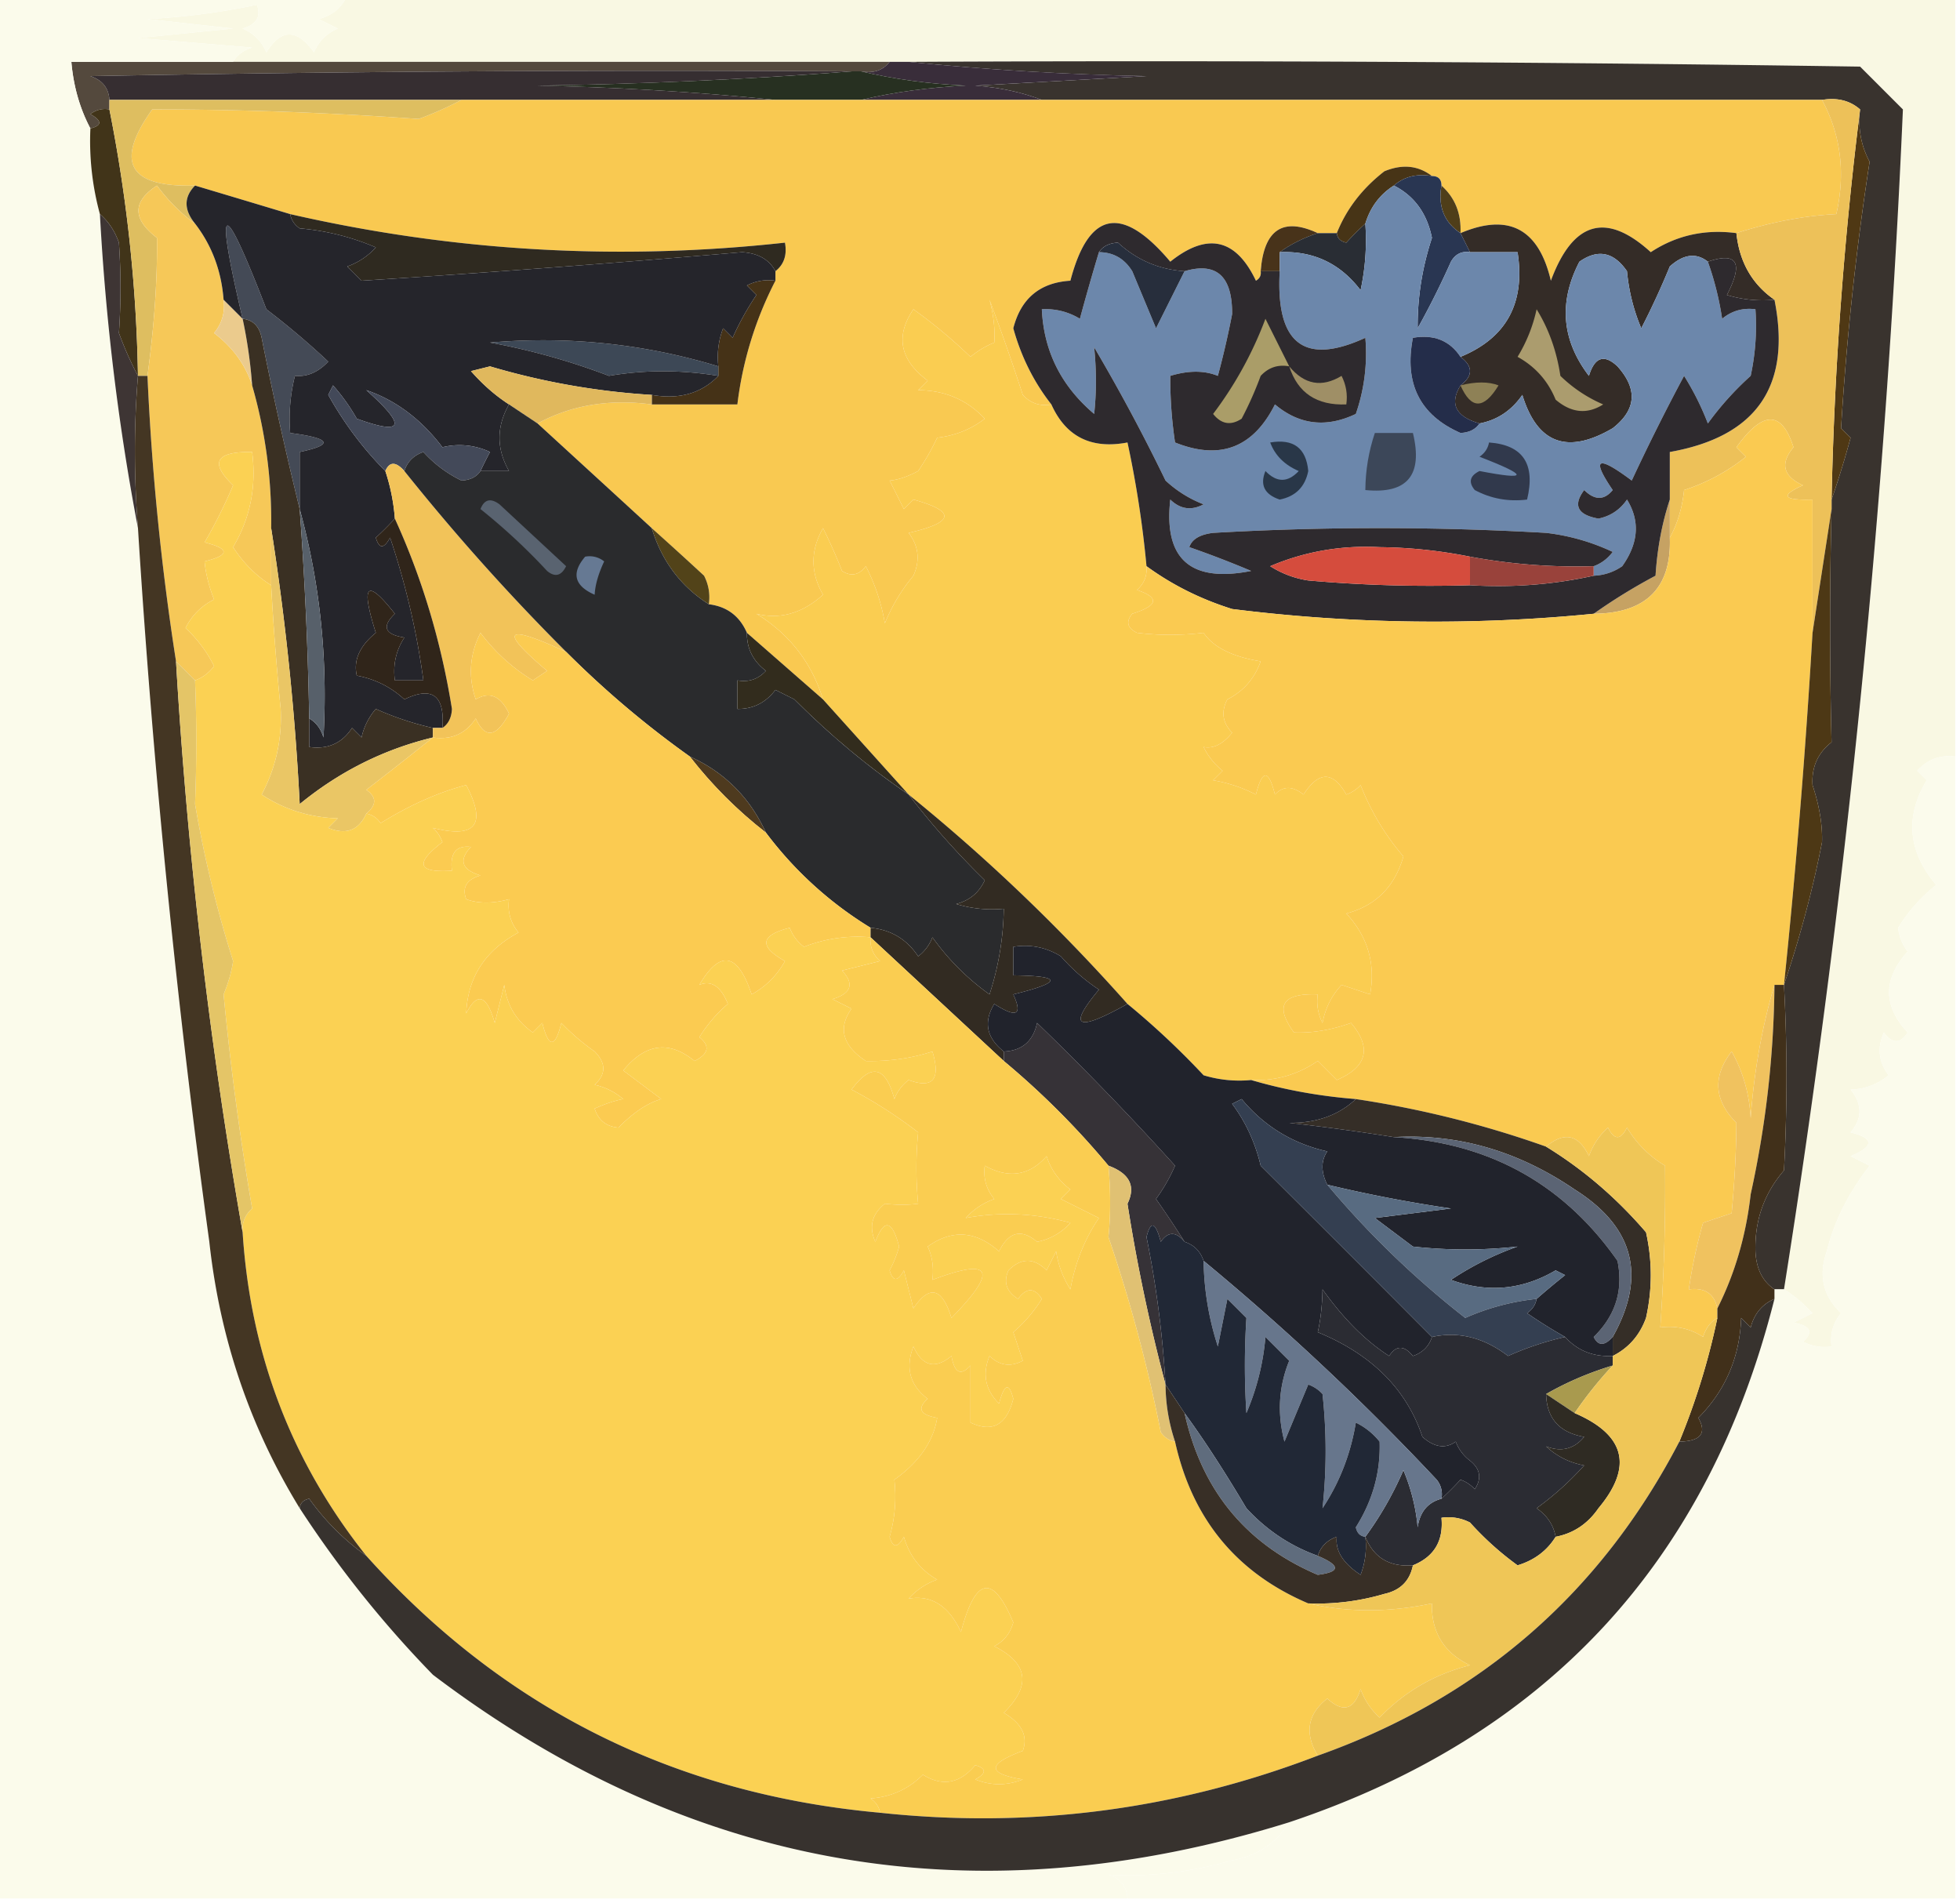 <svg xmlns="http://www.w3.org/2000/svg" width="206" height="200" style="shape-rendering:geometricPrecision;text-rendering:geometricPrecision;image-rendering:optimizeQuality;fill-rule:evenodd;clip-rule:evenodd"><path style="opacity:1" fill="#f9f8e3" d="M36.5-.5h169v80c-1.603-.188-2.937.312-4 1.5l1 1c-2.305 3.823-1.972 7.49 1 11a17.306 17.306 0 0 0-4 4.5 4.932 4.932 0 0 0 1 2.5c-2.6 2.873-2.6 5.706 0 8.5-.774 1.211-1.607 1.211-2.5 0-.72 1.612-.554 3.112.5 4.5-1.178.967-2.511 1.467-4 1.5 1.247 1.542 1.247 3.042 0 4.5 2.491.626 2.491 1.459 0 2.5l2 1c-2.249 2.914-3.749 5.914-4.5 9-.896 2.525-.396 4.692 1.5 6.5-.837 1.011-1.17 2.178-1 3.5a4.934 4.934 0 0 1-3-.5c1.134-1.016.801-1.683-1-2l2-1c-.971-1.041-1.971-1.874-3-2.5a1093.851 1093.851 0 0 0 12.5-124L195.5 7c-33.332-.5-66.665-.667-100-.5h-71c.418-.722 1.084-1.222 2-1.5l-12-1 10-1-9-1A73.407 73.407 0 0 0 27 .5c.456 1.244-.044 2.077-1.5 2.5 1.167.5 2 1.333 2.5 2.5 1.55-2.503 3.216-2.503 5 0 .5-1.167 1.333-2 2.5-2.5l-2-1c1.442-.377 2.442-1.21 3-2.5z"/><path style="opacity:1" fill="#54493d" d="M24.5 6.5h69c-.709.904-1.709 1.237-3 1h-1c-26.669-.167-53.335 0-80 .5 1.256.417 1.923 1.25 2 2.5v1a2.428 2.428 0 0 0-2 .5c1.238.69 1.238 1.19 0 1.5-1.112-2.1-1.779-4.433-2-7h17z"/><path style="opacity:1" fill="#39332e" d="M95.5 6.5c33.335-.167 66.668 0 100 .5l4.5 4.5a1093.851 1093.851 0 0 1-12.5 124h-1c-1.248-.834-1.915-2.167-2-4-.082-3.257.918-6.091 3-8.5.351-6.527.351-13.027 0-19.5 1.705-5.066 3.038-10.066 4-15 .055-1.814-.279-3.814-1-6-.11-1.874.556-3.374 2-4.5a490.457 490.457 0 0 1 0-24.5v-1a96.631 96.631 0 0 0 2-6.5l-1-1a305.243 305.243 0 0 1 3-28c-.906-1.7-1.239-3.533-1-5.5-1.068-.934-2.401-1.268-4-1h-82c-2.131-.814-4.464-1.314-7-1.5l18-1a308.12 308.12 0 0 1-25-1.5z"/><path style="opacity:1" fill="#392d3a" d="M93.5 6.5h2c8.157.83 16.49 1.33 25 1.5l-18 1c2.536.186 4.869.686 7 1.5h-19c3.477-.823 7.144-1.323 11-1.5-3.856-.177-7.523-.677-11-1.5 1.291.237 2.291-.096 3-1z"/><path style="opacity:1" fill="#fbfbeb" d="M-.5-.5h37c-.558 1.29-1.558 2.123-3 2.5l2 1c-1.167.5-2 1.333-2.5 2.5-1.784-2.503-3.45-2.503-5 0-.5-1.167-1.333-2-2.5-2.5 1.456-.423 1.956-1.256 1.5-2.5A73.407 73.407 0 0 1 15.5 2l9 1-10 1 12 1c-.916.278-1.582.778-2 1.5h-17c.221 2.567.888 4.9 2 7-.132 3.07.201 6.07 1 9 .606 11.223 1.94 22.223 4 33a1019.943 1019.943 0 0 0 7.5 75c1.104 10.146 4.27 19.479 9.5 28a115.149 115.149 0 0 0 14 17.5c27.139 20.56 57.139 25.727 90 15.5-1.345 2.191-3.345 3.525-6 4-4.426 1.264-8.76 1.764-13 1.5 1.256.417 1.923 1.25 2 2.5H-.5V-.5z"/><path style="opacity:1" fill="#273021" d="M89.5 7.5h1c3.477.823 7.144 1.323 11 1.5-3.856.177-7.523.677-11 1.5h-9c-8.157-.83-16.49-1.33-25-1.5 11.174-.17 22.174-.67 33-1.5z"/><path style="opacity:1" fill="#362e31" d="M89.5 7.5a538.105 538.105 0 0 1-33 1.5c8.51.17 16.843.67 25 1.5h-70c-.077-1.25-.744-2.083-2-2.5 26.665-.5 53.331-.667 80-.5z"/><path style="opacity:1" fill="#f9c951" d="M48.5 10.5h143c1.981 3.683 2.481 7.683 1.5 12-3.377.173-6.877.84-10.5 2-3.307-.437-6.307.23-9 2-4.679-4.258-8.179-3.258-10.5 3-1.281-5.474-4.447-7.14-9.5-5 .098-2.053-.569-3.72-2-5 0-.667-.333-1-1-1-1.446-1.113-3.113-1.28-5-.5-2.326 1.805-3.992 3.972-5 6.5h-2c-3.666-1.714-5.666-.38-6 4 .065.438-.101.772-.5 1-2.111-4.444-5.111-5.11-9-2-5.075-6.016-8.575-5.35-10.5 2-3.199.196-5.199 1.863-6 5 .83 2.994 2.164 5.66 4 8-1.175.219-2.175-.114-3-1a231.053 231.053 0 0 0-3.5-10c.43 1.627.596 3.127.5 4.5a9.465 9.465 0 0 0-2.5 1.5 53.401 53.401 0 0 0-6-5c-1.918 2.83-1.418 5.33 1.5 7.5l-1 1c2.808.019 5.141 1.019 7 3-1.449 1.117-3.116 1.784-5 2a26.61 26.61 0 0 1-2 3.5c-1.135.603-2.135.936-3 1l1.5 3 1-1c4.494 1.233 4.328 2.4-.5 3.5 1.054 1.388 1.22 2.888.5 4.5a18.941 18.941 0 0 0-3 5 20.627 20.627 0 0 0-2-6c-.718.95-1.55 1.117-2.5.5a54.513 54.513 0 0 0-2-4.5c-1.333 2.333-1.333 4.667 0 7-2.168 1.954-4.502 2.621-7 2 3.466 2.131 5.8 5.131 7 9l-8-7c-.762-1.762-2.096-2.762-4-3a4.932 4.932 0 0 0-.5-3 429.122 429.122 0 0 0-5.5-5c-4.026-3.695-8.026-7.362-12-11 3.53-1.923 7.53-2.59 12-2h9a38.28 38.28 0 0 1 4-13v-1c.904-.709 1.237-1.709 1-3-17.523 1.924-34.856.924-52-3a4330.253 4330.253 0 0 0-10-3c-6.979.21-8.479-2.456-4.5-8 9.04-.01 18.373.323 28 1a36.213 36.213 0 0 0 4.5-2z"/><path style="opacity:1" fill="#413419" d="M11.5 11.5a156.42 156.42 0 0 1 3 28 36.213 36.213 0 0 1-2-4.5 69.646 69.646 0 0 0 0-9.5c-.442-1.239-1.11-2.239-2-3a29.223 29.223 0 0 1-1-9c1.238-.31 1.238-.81 0-1.5a2.428 2.428 0 0 1 2-.5z"/><path style="opacity:1" fill="#4f3814" d="M195.5 11.5c-.239 1.967.094 3.8 1 5.5a305.243 305.243 0 0 0-3 28l1 1a96.631 96.631 0 0 1-2 6.5 397.097 397.097 0 0 1 3-41z"/><path style="opacity:1" fill="#debe60" d="M11.5 10.5h37a36.213 36.213 0 0 1-4.5 2c-9.627-.677-18.96-1.01-28-1-3.979 5.544-2.479 8.21 4.5 8-1.186 1.205-1.186 2.539 0 4-1.5-1.087-2.833-2.42-4-4-2.594 1.685-2.594 3.518 0 5.5.047 4.395-.287 9.228-1 14.5h-1a156.42 156.42 0 0 0-3-28v-1z"/><path style="opacity:1" fill="#473416" d="M150.5 18.5c-1.599-.268-2.932.066-4 1-1.474.936-2.474 2.27-3 4a31.12 31.12 0 0 0-2 2c-.607-.124-.94-.457-1-1 1.008-2.528 2.674-4.695 5-6.5 1.887-.78 3.554-.613 5 .5z"/><path style="opacity:1" fill="#4f3e19" d="M151.5 19.5c1.431 1.28 2.098 2.947 2 5-1.713-1.135-2.38-2.802-2-5z"/><path style="opacity:1" fill="#48331a" d="M138.5 24.5c-1.495.489-2.829 1.155-4 2v2h-2c.334-4.38 2.334-5.714 6-4z"/><path style="opacity:1" fill="#292d34" d="M143.5 23.5a24.935 24.935 0 0 1-.5 7c-2.141-2.82-4.975-4.154-8.5-4 1.171-.845 2.505-1.511 4-2h2c.06.543.393.876 1 1a31.12 31.12 0 0 1 2-2z"/><path style="opacity:1" fill="#342c27" d="M182.5 24.5c.315 3.033 1.649 5.366 4 7a12.935 12.935 0 0 1-5-.5c1.76-3.388 1.093-4.554-2-3.5-1.221-.965-2.554-.798-4 .5a82.466 82.466 0 0 1-3 6.5 20.204 20.204 0 0 1-1.5-6c-1.396-2.027-3.062-2.36-5-1-2.202 4.242-1.869 8.242 1 12 .605-1.981 1.605-2.315 3-1 2.145 2.395 1.978 4.562-.5 6.5-4.76 2.793-7.927 1.626-9.5-3.5-1.129 1.641-2.629 2.641-4.5 3-2.513-.726-3.179-2.06-2-4 1.333-1 1.333-2 0-3 4.828-1.981 6.828-5.648 6-11h-5l-1-2c5.053-2.14 8.219-.474 9.5 5 2.321-6.258 5.821-7.258 10.5-3 2.693-1.77 5.693-2.437 9-2z"/><path style="opacity:1" fill="#2f2a20" d="M30.5 22.5c17.144 3.924 34.477 4.924 52 3 .237 1.291-.096 2.291-1 3-.652-1.225-1.819-1.892-3.5-2a1790.865 1790.865 0 0 1-40 3L36.5 28a7.291 7.291 0 0 0 3-2 25.792 25.792 0 0 0-8-2c-.556-.383-.89-.883-1-1.5z"/><path style="opacity:1" fill="#293652" d="M146.5 19.5c1.068-.934 2.401-1.268 4-1 .667 0 1 .333 1 1-.38 2.198.287 3.865 2 5l1 2c-.876-.13-1.543.203-2 1a88.515 88.515 0 0 1-3.5 7c-.031-3.19.469-6.357 1.5-9.5-.518-2.576-1.851-4.41-4-5.5z"/><path style="opacity:1" fill="#f6c858" d="M20.5 23.5c1.767 2.292 2.767 4.958 3 8 .17 1.322-.163 2.489-1 3.5 1.969 1.5 3.302 3.333 4 5.5a51.516 51.516 0 0 1 2 15v6c-1.557-.966-2.89-2.3-4-4 1.801-3.035 2.468-6.369 2-10-3.827-.06-4.494 1.107-2 3.5a53.448 53.448 0 0 1-3 6c2.667.667 2.667 1.333 0 2 .116 1.268.45 2.602 1 4a6.541 6.541 0 0 0-3 3 13.912 13.912 0 0 1 3 4c-.544.717-1.21 1.217-2 1.5l-2-2a273.056 273.056 0 0 1-3-30c.713-5.272 1.047-10.105 1-14.5-2.594-1.982-2.594-3.815 0-5.5 1.167 1.58 2.5 2.913 4 4z"/><path style="opacity:1" fill="#ebcb8d" d="m23.5 31.5 2 2a51.639 51.639 0 0 1 1 7c-.698-2.167-2.031-4-4-5.5.837-1.011 1.17-2.178 1-3.5z"/><path style="opacity:1" fill="#444a56" d="M31.5 53.5a415.38 415.38 0 0 1-4-18c-.247-1.213-.914-1.88-2-2-2.984-12.715-2.15-13.048 2.5-1a82.52 82.52 0 0 1 6.5 5.5c-1.052 1.12-2.219 1.62-3.5 1.5a18.436 18.436 0 0 0-.5 6c4.306.566 4.639 1.233 1 2v6z"/><path style="opacity:1" fill="#3d4856" d="M75.5 38.5v1c-3.923-.641-7.757-.641-11.5 0A70.696 70.696 0 0 0 51.5 36c8.217-.703 16.217.13 24 2.5z"/><path style="opacity:1" fill="#edc159" d="M191.5 10.5c1.599-.268 2.932.066 4 1a397.097 397.097 0 0 0-3 41v1l-2 13v-14c-3.098.087-3.432-.413-1-1.5-2.092-.953-2.425-2.286-1-4-1.221-3.872-3.221-3.872-6 0l1 1a20.499 20.499 0 0 1-6.5 3.5c-.198 1.882-.698 3.548-1.5 5v-9c9.139-1.619 12.805-6.952 11-16-2.351-1.634-3.685-3.967-4-7 3.623-1.16 7.123-1.827 10.5-2 .981-4.317.481-8.317-1.5-12z"/><path style="opacity:1" fill="#453217" d="M81.5 29.5a38.28 38.28 0 0 0-4 13h-9v-1c2.888.51 5.221-.157 7-2v-1a8.434 8.434 0 0 1 .5-4l1 1c.707-1.58 1.54-3.08 2.5-4.5l-1-1a4.932 4.932 0 0 1 3-.5z"/><path style="opacity:1" fill="#25252b" d="M20.5 19.5c3.323.992 6.656 1.992 10 3 .11.617.444 1.117 1 1.5 2.789.241 5.456.908 8 2a7.291 7.291 0 0 1-3 2l1.5 1.5c12.935-.82 26.268-1.82 40-3 1.681.108 2.848.775 3.5 2v1a4.932 4.932 0 0 0-3 .5l1 1a29.503 29.503 0 0 0-2.5 4.5l-1-1a8.434 8.434 0 0 0-.5 4c-7.783-2.37-15.783-3.203-24-2.5A70.696 70.696 0 0 1 64 39.5c3.743-.641 7.577-.641 11.5 0-1.779 1.843-4.112 2.51-7 2a76.144 76.144 0 0 1-17-3l-2 .5c1.23 1.405 2.564 2.571 4 3.5-1.333 2.333-1.333 4.667 0 7h-3c.304-.65.637-1.316 1-2a7.493 7.493 0 0 0-5-.5c-2.227-2.935-4.894-4.935-8-6 4.268 3.79 3.935 4.79-1 3a20.473 20.473 0 0 0-2.5-3.5l-.5 1c1.671 2.992 3.671 5.659 6 8a20.677 20.677 0 0 1 1 5 30.943 30.943 0 0 1-2 2c.346 1.196.846 1.196 1.5 0a81.618 81.618 0 0 1 3.5 15h-3c-.214-1.644.12-3.144 1-4.5-2.069-.324-2.402-1.157-1-2.5-2.955-3.77-3.621-3.104-2 2-1.703 1.39-2.37 2.89-2 4.5 1.921.36 3.588 1.194 5 2.5 2.928-1.42 4.262-.42 4 3h-1a31.697 31.697 0 0 1-6-2 6.807 6.807 0 0 0-1.5 3l-1-1c-1.049 1.607-2.549 2.273-4.5 2v-3c.722.418 1.222 1.084 1.5 2 .466-8.256-.368-16.256-2.5-24v-6c3.639-.767 3.306-1.434-1-2a18.436 18.436 0 0 1 .5-6c1.281.12 2.448-.38 3.5-1.5a82.52 82.52 0 0 0-6.5-5.5c-4.65-12.048-5.484-11.715-2.5 1l-2-2c-.233-3.042-1.233-5.708-3-8-1.186-1.461-1.186-2.795 0-4z"/><path style="opacity:1" fill="#e0b85d" d="M68.5 41.5v1c-4.47-.59-8.47.077-12 2l-3-2c-1.436-.929-2.77-2.095-4-3.5l2-.5a76.144 76.144 0 0 0 17 3z"/><path style="opacity:1" fill="#434959" d="M50.5 49.5c-.417.624-1.084.957-2 1a13.039 13.039 0 0 1-4-3c-1.022.355-1.689 1.022-2 2-.896-1.006-1.562-1.006-2 0-2.329-2.341-4.329-5.008-6-8l.5-1a20.473 20.473 0 0 1 2.5 3.5c4.935 1.79 5.268.79 1-3 3.106 1.065 5.773 3.065 8 6a7.493 7.493 0 0 1 5 .5c-.363.684-.696 1.35-1 2z"/><path style="opacity:1" fill="#3e3534" d="M10.5 22.5c.89.761 1.558 1.761 2 3a69.646 69.646 0 0 1 0 9.5 36.213 36.213 0 0 0 2 4.5c-.43 5.18-.43 10.514 0 16-2.06-10.777-3.394-21.777-4-33z"/><path style="opacity:1" fill="#3a3023" d="M25.5 33.5c1.086.12 1.753.787 2 2a415.38 415.38 0 0 0 4 18c.538 7.322.87 14.655 1 22v3c1.951.273 3.451-.393 4.5-2l1 1a6.807 6.807 0 0 1 1.5-3c1.95.872 3.95 1.539 6 2v1c-5.16 1.246-9.826 3.58-14 7a276.994 276.994 0 0 0-3-29 51.516 51.516 0 0 0-2-15 51.639 51.639 0 0 0-1-7z"/><path style="opacity:1" fill="#facd51" d="M110.5 42.5c1.526 3.393 4.193 4.726 8 4 .925 4.29 1.591 8.623 2 13 .086.996-.248 1.83-1 2.5 2.401.805 2.234 1.638-.5 2.5-.688.832-.521 1.498.5 2 2.281.281 4.614.281 7 0 1.016 1.513 3.016 2.513 6 3-.637 1.803-1.803 3.136-3.5 4-.684 1.284-.517 2.45.5 3.5-.971 1.204-1.971 1.704-3 1.5a7.253 7.253 0 0 0 2 2.5l-1 1a15.28 15.28 0 0 1 4.5 1.5c.667-2.667 1.333-2.667 2 0 .85-.924 1.85-.924 3 0 1.606-2.484 3.106-2.484 4.5 0a3.646 3.646 0 0 0 1.5-1 26.043 26.043 0 0 0 4.5 7.5c-.905 3.182-2.905 5.182-6 6 2.253 2.425 3.086 5.258 2.5 8.5l-3-1c-1.044 1.123-1.71 2.456-2 4a4.934 4.934 0 0 1-.5-3c-3.723-.142-4.556 1.191-2.5 4 1.907.079 3.907-.254 6-1 2.195 2.623 1.695 4.623-1.5 6l-2-2c-2.118 1.446-4.451 2.113-7 2a12.93 12.93 0 0 1-5-.5 84.01 84.01 0 0 0-8-7.5c-7.134-8.034-14.8-15.368-23-22l-9-10c-1.2-3.869-3.534-6.869-7-9 2.498.621 4.832-.046 7-2-1.333-2.333-1.333-4.667 0-7 .744 1.49 1.41 2.99 2 4.5.95.617 1.782.45 2.5-.5a20.627 20.627 0 0 1 2 6 18.941 18.941 0 0 1 3-5c.72-1.612.554-3.112-.5-4.5 4.828-1.1 4.994-2.267.5-3.5l-1 1-1.5-3c.865-.064 1.865-.397 3-1a26.61 26.61 0 0 0 2-3.5c1.884-.216 3.551-.883 5-2-1.859-1.981-4.192-2.981-7-3l1-1c-2.918-2.17-3.418-4.67-1.5-7.5a53.401 53.401 0 0 1 6 5 9.465 9.465 0 0 1 2.5-1.5c.096-1.373-.07-2.873-.5-4.5a231.053 231.053 0 0 1 3.5 10c.825.886 1.825 1.219 3 1z"/><path style="opacity:1" fill="#6c87ab" d="M146.5 19.5c2.149 1.09 3.482 2.924 4 5.5-1.031 3.143-1.531 6.31-1.5 9.5a88.515 88.515 0 0 0 3.5-7c.457-.797 1.124-1.13 2-1h5c.828 5.352-1.172 9.019-6 11-1.135-1.713-2.802-2.38-5-2-.937 4.795.73 8.128 5 10 .916-.043 1.583-.376 2-1 1.871-.359 3.371-1.359 4.5-3 1.573 5.126 4.74 6.293 9.5 3.5 2.478-1.938 2.645-4.105.5-6.5-1.395-1.315-2.395-.981-3 1-2.869-3.758-3.202-7.758-1-12 1.938-1.36 3.604-1.027 5 1a20.204 20.204 0 0 0 1.5 6 82.466 82.466 0 0 0 3-6.5c1.446-1.298 2.779-1.465 4-.5a31.91 31.91 0 0 1 1.5 6c1.011-.837 2.178-1.17 3.5-1a24.935 24.935 0 0 1-.5 7 31.867 31.867 0 0 0-4.5 5 29.126 29.126 0 0 0-2.5-5 223.766 223.766 0 0 0-5.5 11c-3.621-2.703-4.288-2.37-2 1-.891 1.09-1.891 1.09-3 0-1.2 1.607-.7 2.607 1.5 3 1.261-.26 2.261-.926 3-2 1.386 2.247 1.219 4.58-.5 7a5.577 5.577 0 0 1-3 1v-1c.789-.283 1.456-.783 2-1.5a22.5 22.5 0 0 0-7-2 306.485 306.485 0 0 0-35 0c-1.394.171-2.228.671-2.5 1.5 2.175.755 4.341 1.588 6.5 2.5-6.368 1.258-9.202-1.242-8.5-7.5 1.049 1.017 2.216 1.184 3.5.5a12.412 12.412 0 0 1-4-2.5 193.978 193.978 0 0 0-7.5-14c.245 2.422.245 4.755 0 7-3.466-2.932-5.299-6.598-5.5-11a6.846 6.846 0 0 1 4 1 246.792 246.792 0 0 1 2-7c1.517.01 2.684.677 3.5 2l2.5 6 3-6c3.354-.983 5.02.517 5 4.5a91.58 91.58 0 0 1-1.5 6.5c-1.425-.58-3.092-.58-5 0a45.3 45.3 0 0 0 .5 7c4.716 1.893 8.216.56 10.5-4 2.555 2.15 5.388 2.483 8.5 1a19.372 19.372 0 0 0 1-8c-6.427 2.954-9.427.62-9-7v-2c3.525-.154 6.359 1.18 8.5 4 .497-2.31.663-4.643.5-7 .526-1.73 1.526-3.064 3-4z"/><path style="opacity:1" fill="#524319" d="M68.5 55.5a429.122 429.122 0 0 1 5.5 5c.483.948.65 1.948.5 3-2.949-1.873-4.949-4.54-6-8z"/><path style="opacity:1" fill="#c6a263" d="M175.5 52.5v4c.185 5.28-2.482 7.947-8 8a59.772 59.772 0 0 1 6.5-4c.183-2.865.683-5.531 1.5-8z"/><path style="opacity:1" fill="#2e2a2e" d="M132.5 28.5h2c-.427 7.62 2.573 9.954 9 7a19.372 19.372 0 0 1-1 8c-3.112 1.483-5.945 1.15-8.5-1-2.284 4.56-5.784 5.893-10.5 4a45.3 45.3 0 0 1-.5-7c1.908-.58 3.575-.58 5 0a91.58 91.58 0 0 0 1.5-6.5c.02-3.983-1.646-5.483-5-4.5-2.679-.173-5.013-1.173-7-3-.916.043-1.583.376-2 1a246.792 246.792 0 0 0-2 7 6.846 6.846 0 0 0-4-1c.201 4.402 2.034 8.068 5.5 11 .245-2.245.245-4.578 0-7a193.978 193.978 0 0 1 7.5 14 12.412 12.412 0 0 0 4 2.5c-1.284.684-2.451.517-3.5-.5-.702 6.258 2.132 8.758 8.5 7.5a105.932 105.932 0 0 0-6.5-2.5c.272-.829 1.106-1.329 2.5-1.5a306.485 306.485 0 0 1 35 0 22.5 22.5 0 0 1 7 2c-.544.717-1.211 1.217-2 1.5a61.254 61.254 0 0 1-13-1 51 51 0 0 0-9.5-1c-4.037-.21-7.87.457-11.5 2a10.255 10.255 0 0 0 4 1.5c5.657.5 11.324.666 17 .5 4.431.27 8.765-.064 13-1a5.577 5.577 0 0 0 3-1c1.719-2.42 1.886-4.753.5-7-.739 1.074-1.739 1.74-3 2-2.2-.393-2.7-1.393-1.5-3 1.109 1.09 2.109 1.09 3 0-2.288-3.37-1.621-3.703 2-1a223.766 223.766 0 0 1 5.5-11 29.126 29.126 0 0 1 2.5 5 31.867 31.867 0 0 1 4.5-5c.497-2.31.663-4.643.5-7-1.322-.17-2.489.163-3.5 1a31.91 31.91 0 0 0-1.5-6c3.093-1.054 3.76.112 2 3.5 1.634.494 3.301.66 5 .5 1.805 9.048-1.861 14.381-11 16v5c-.817 2.469-1.317 5.135-1.5 8a59.772 59.772 0 0 0-6.5 4 170.43 170.43 0 0 1-38-.5c-3.315-1.038-6.315-2.538-9-4.5a110.334 110.334 0 0 0-2-13c-3.807.726-6.474-.607-8-4-1.836-2.34-3.17-5.006-4-8 .801-3.137 2.801-4.804 6-5 1.925-7.35 5.425-8.016 10.5-2 3.889-3.11 6.889-2.444 9 2 .399-.228.565-.562.5-1z"/><path style="opacity:1" fill="#99423b" d="M154.5 58.5a61.254 61.254 0 0 0 13 1v1a46.797 46.797 0 0 1-13 1v-3z"/><path style="opacity:1" fill="#d54c3d" d="M154.5 58.5v3c-5.676.166-11.343 0-17-.5a10.255 10.255 0 0 1-4-1.5c3.63-1.543 7.463-2.21 11.5-2a51 51 0 0 1 9.5 1z"/><path style="opacity:1" fill="#31394c" d="M156.5 46.5c3.568.26 4.901 2.26 4 6-1.967.24-3.801-.094-5.5-1-.688-.832-.521-1.498.5-2 5.197 1.003 5.197.503 0-1.5.556-.383.889-.883 1-1.5z"/><path style="opacity:1" fill="#293748" d="M133.5 46.5c2.448-.415 3.781.585 4 3-.333 1.667-1.333 2.667-3 3-1.601-.535-2.101-1.535-1.5-3 1.183 1.231 2.349 1.231 3.5 0-1.493-.641-2.493-1.641-3-3z"/><path style="opacity:1" fill="#3c4759" d="M144.5 45.5h4c1.075 4.438-.592 6.438-5 6 .017-2.065.35-4.065 1-6z"/><path style="opacity:1" fill="#242d4a" d="M153.5 37.5c1.333 1 1.333 2 0 3-1.179 1.94-.513 3.274 2 4-.417.624-1.084.957-2 1-4.27-1.872-5.937-5.205-5-10 2.198-.38 3.865.287 5 2z"/><path style="opacity:1" fill="#8e8156" d="M153.5 40.5c1.609-.406 2.943-.406 4 0-1.544 2.541-2.877 2.541-4 0z"/><path style="opacity:1" fill="#9f8f66" d="M135.5 38.5c1.59 1.924 3.424 2.257 5.5 1 .483.948.649 1.948.5 3-3.108.125-5.108-1.208-6-4z"/><path style="opacity:1" fill="#aa9d68" d="M135.5 38.5c-1.175-.219-2.175.114-3 1a37.151 37.151 0 0 1-2 4.5c-1.135.75-2.135.583-3-.5a39.661 39.661 0 0 0 5.5-10l2.5 5z"/><path style="opacity:1" fill="#ab9c6e" d="M161.5 32.5c1.276 2.063 2.11 4.396 2.5 7a14.759 14.759 0 0 0 4.5 3c-1.687 1.068-3.354.901-5-.5-.805-1.972-2.139-3.472-4-4.5a16.08 16.08 0 0 0 2-5z"/><path style="opacity:1" fill="#272e3c" d="M115.5 26.5c.417-.624 1.084-.957 2-1 1.987 1.827 4.321 2.827 7 3l-3 6-2.5-6c-.816-1.323-1.983-1.99-3.5-2z"/><path style="opacity:1" fill="#f2c359" d="M42.5 49.5a228.28 228.28 0 0 0 17 19c-6.456-2.99-7.122-2.323-2 2l-1.5 1a19.566 19.566 0 0 1-5.5-5c-1.147 2.265-1.314 4.598-.5 7 1.465-.868 2.631-.368 3.5 1.5-1.342 2.499-2.508 2.665-3.5.5-1.049 1.607-2.549 2.273-4.5 2v-1h1c.624-.417.957-1.084 1-2-1.133-7.057-3.133-13.723-6-20a20.677 20.677 0 0 0-1-5c.438-1.006 1.104-1.006 2 0z"/><path style="opacity:1" fill="#57606a" d="M31.5 53.5c2.132 7.744 2.966 15.744 2.5 24-.278-.916-.778-1.582-1.5-2a395.336 395.336 0 0 0-1-22z"/><path style="opacity:1" fill="#322c1d" d="m78.5 66.5 8 7 9 10c-4.239-2.893-8.239-6.226-12-10l-2-1c-1.024 1.353-2.357 2.02-4 2v-3c1.175.219 2.175-.114 3-1-1.353-1.024-2.02-2.357-2-4z"/><path style="opacity:1" fill="#30251a" d="M41.5 54.5c2.867 6.277 4.867 12.943 6 20-.043.916-.376 1.583-1 2 .262-3.42-1.072-4.42-4-3-1.412-1.306-3.079-2.14-5-2.5-.37-1.61.297-3.11 2-4.5-1.621-5.104-.955-5.77 2-2-1.402 1.343-1.069 2.176 1 2.5-.88 1.356-1.214 2.856-1 4.5h3a81.618 81.618 0 0 0-3.5-15c-.654 1.196-1.154 1.196-1.5 0a30.943 30.943 0 0 0 2-2z"/><path style="opacity:1" fill="#4e3a1e" d="M72.5 79.5c3.639 1.639 6.305 4.305 8 8-3-2.333-5.667-5-8-8z"/><path style="opacity:1" fill="#eac665" d="M28.5 55.5a276.994 276.994 0 0 1 3 29c4.174-3.42 8.84-5.754 14-7a483.734 483.734 0 0 1-7 5.5c1.098.77 1.098 1.603 0 2.5-.814 1.773-2.148 2.273-4 1.5l1-1c-2.951-.096-5.618-.93-8-2.5 1.486-2.794 2.153-5.794 2-9a297.86 297.86 0 0 1-1-13v-6z"/><path style="opacity:1" fill="#2a2b2d" d="m53.5 42.5 3 2c3.974 3.638 7.974 7.305 12 11 1.051 3.46 3.051 6.127 6 8 1.904.238 3.238 1.238 4 3-.02 1.643.647 2.976 2 4-.825.886-1.825 1.219-3 1v3c1.643.02 2.976-.647 4-2l2 1c3.761 3.774 7.761 7.107 12 10a83.58 83.58 0 0 0 8 9c-.59 1.299-1.59 2.132-3 2.5 1.634.493 3.301.66 5 .5a30.464 30.464 0 0 1-1.5 9 25.652 25.652 0 0 1-6-6 4.452 4.452 0 0 1-1.5 2c-1.195-1.797-2.862-2.797-5-3a39.315 39.315 0 0 1-11-10c-1.695-3.695-4.361-6.361-8-8a101.697 101.697 0 0 1-13-11 228.28 228.28 0 0 1-17-19c.311-.978.978-1.645 2-2a13.039 13.039 0 0 0 4 3c.916-.043 1.583-.376 2-1h3c-1.333-2.333-1.333-4.667 0-7z"/><path style="opacity:1" fill="#667993" d="M61.5 58.5a2.428 2.428 0 0 1 2 .5c-.612 1.303-.946 2.47-1 3.5-2.142-.937-2.476-2.27-1-4z"/><path style="opacity:1" fill="#596370" d="M50.5 53.5c.397-1.025 1.063-1.192 2-.5l7 6.5c-.502 1.021-1.168 1.188-2 .5a63.67 63.67 0 0 0-7-6.5z"/><path style="opacity:1" fill="#faca51" d="M190.5 66.5a829.055 829.055 0 0 1-3 37h-1c-1.313 4.444-2.146 9.111-2.5 14-.14-2.543-.806-4.877-2-7-2.017 2.627-1.85 5.127.5 7.5-.019 2.969-.186 6.135-.5 9.5l-3 1a52.56 52.56 0 0 0-1.5 7c1.679-.215 2.679.452 3 2v1c-.722.418-1.222 1.084-1.5 2-1.356-.88-2.856-1.214-4.5-1 .393-5.7.56-11.367.5-17-1.667-1-3-2.333-4-4-.667 1.333-1.333 1.333-2 0a7.293 7.293 0 0 0-2 3c-1.084-2.282-2.584-2.616-4.5-1a107.032 107.032 0 0 0-20-5c-3.86-.308-7.526-.975-11-2 2.549.113 4.882-.554 7-2l2 2c3.195-1.377 3.695-3.377 1.5-6-2.093.746-4.093 1.079-6 1-2.056-2.809-1.223-4.142 2.5-4a4.934 4.934 0 0 0 .5 3c.29-1.544.956-2.877 2-4l3 1c.586-3.242-.247-6.075-2.5-8.5 3.095-.818 5.095-2.818 6-6a26.043 26.043 0 0 1-4.5-7.5c-.414.457-.914.79-1.5 1-1.394-2.484-2.894-2.484-4.5 0-1.15-.924-2.15-.924-3 0-.667-2.667-1.333-2.667-2 0a15.28 15.28 0 0 0-4.5-1.5l1-1a7.253 7.253 0 0 1-2-2.5c1.029.204 2.029-.296 3-1.5-1.017-1.05-1.184-2.216-.5-3.5 1.697-.864 2.863-2.197 3.5-4-2.984-.487-4.984-1.487-6-3a29.134 29.134 0 0 1-7 0c-1.021-.502-1.188-1.168-.5-2 2.734-.862 2.901-1.695.5-2.5.752-.67 1.086-1.504 1-2.5 2.685 1.962 5.685 3.462 9 4.5a170.43 170.43 0 0 0 38 .5c5.518-.053 8.185-2.72 8-8 .802-1.452 1.302-3.118 1.5-5a20.499 20.499 0 0 0 6.5-3.5l-1-1c2.779-3.872 4.779-3.872 6 0-1.425 1.714-1.092 3.047 1 4-2.432 1.087-2.098 1.587 1 1.5v14z"/><path style="opacity:1" fill="#fbcb51" d="M59.5 68.5a101.697 101.697 0 0 0 13 11c2.333 3 5 5.667 8 8a39.315 39.315 0 0 0 11 10v1a15.42 15.42 0 0 0-7 1 4.452 4.452 0 0 1-1.5-2c-3.097.79-3.264 1.956-.5 3.5-.833 1.5-2 2.667-3.5 3.5-1.465-4.389-3.299-4.722-5.5-1 1.258-.516 2.258.15 3 2a14.962 14.962 0 0 0-3 3.5c1.154.914.987 1.747-.5 2.5-2.672-2.187-5.172-1.854-7.5 1l4 3c-1.42.398-2.92 1.398-4.5 3-1.28-.113-2.113-.78-2.5-2 1.103-.498 2.103-.831 3-1a6.802 6.802 0 0 0-3-1.5c1.211-1.113 1.211-2.28 0-3.5a23.639 23.639 0 0 1-3.5-3c-.667 2.667-1.333 2.667-2 0l-1 1c-1.74-1.216-2.74-2.882-3-5l-1 4c-.84-2.964-1.84-3.297-3-1 .154-3.785 1.987-6.618 5.5-8.5-.837-1.011-1.17-2.178-1-3.5-1.701.466-3.201.466-4.5 0-.456-1.244.044-2.077 1.5-2.5-1.981-.605-2.315-1.605-1-3-1.561-.188-2.228.645-2 2.5-3.6.238-3.933-.762-1-3a3.646 3.646 0 0 0-1-1.5c4.508 1.156 5.675-.344 3.5-4.5-2.895.751-5.895 2.084-9 4-.383-.556-.883-.89-1.5-1 1.098-.897 1.098-1.73 0-2.5a483.734 483.734 0 0 0 7-5.5c1.951.273 3.451-.393 4.5-2 .992 2.165 2.158 1.999 3.5-.5-.869-1.868-2.035-2.368-3.5-1.5-.814-2.402-.647-4.735.5-7a19.566 19.566 0 0 0 5.5 5l1.5-1c-5.122-4.323-4.456-4.99 2-2z"/><path style="opacity:1" fill="#fbd153" d="M28.5 61.5a297.86 297.86 0 0 0 1 13c.153 3.206-.514 6.206-2 9 2.382 1.57 5.049 2.404 8 2.5l-1 1c1.852.773 3.186.273 4-1.5.617.11 1.117.444 1.5 1 3.105-1.916 6.105-3.249 9-4 2.175 4.156 1.008 5.656-3.5 4.5.457.414.79.914 1 1.5-2.933 2.238-2.6 3.238 1 3-.228-1.855.439-2.688 2-2.5-1.315 1.395-.981 2.395 1 3-1.456.423-1.956 1.256-1.5 2.5 1.299.466 2.799.466 4.5 0-.17 1.322.163 2.489 1 3.5-3.513 1.882-5.346 4.715-5.5 8.5 1.16-2.297 2.16-1.964 3 1l1-4c.26 2.118 1.26 3.784 3 5l1-1c.667 2.667 1.333 2.667 2 0a23.639 23.639 0 0 0 3.5 3c1.211 1.22 1.211 2.387 0 3.5a6.802 6.802 0 0 1 3 1.5c-.897.169-1.897.502-3 1 .387 1.22 1.22 1.887 2.5 2 1.58-1.602 3.08-2.602 4.5-3l-4-3c2.328-2.854 4.828-3.187 7.5-1 1.487-.753 1.654-1.586.5-2.5a14.962 14.962 0 0 1 3-3.5c-.742-1.85-1.742-2.516-3-2 2.201-3.722 4.035-3.389 5.5 1 1.5-.833 2.667-2 3.5-3.5-2.764-1.544-2.597-2.71.5-3.5a4.452 4.452 0 0 0 1.5 2 15.42 15.42 0 0 1 7-1c-.086.996.248 1.829 1 2.5l-4 1c1.315 1.395.981 2.395-1 3l2 1c-1.45 2.036-.95 3.869 1.5 5.5 2.476.047 4.81-.286 7-1 .886 2.94.052 3.94-2.5 3a4.451 4.451 0 0 0-1.5 2c-.934-3.465-2.434-3.798-4.5-1a47.643 47.643 0 0 1 7 4.5 38.684 38.684 0 0 0 0 7.5c-1.07.14-2.236.14-3.5 0-1.365 1.093-1.699 2.426-1 4 .93-2.466 1.763-2.299 2.5.5a11.47 11.47 0 0 1-1 2.5c.346 1.196.846 1.196 1.5 0l1 4c1.686-2.522 3.02-2.189 4 1 4.933-5.04 4.266-6.374-2-4 .148-1.325-.018-2.492-.5-3.5 2.557-1.83 5.057-1.663 7.5.5 1.018-2.064 2.351-2.398 4-1a6.201 6.201 0 0 0 3.5-2c-3.695-1.005-7.362-1.172-11-.5a7.293 7.293 0 0 1 3-2c-.837-1.011-1.17-2.178-1-3.5 2.525 1.392 4.692 1.058 6.5-1a6.978 6.978 0 0 0 2.5 3.5l-1 1 4 2c-1.496 2.201-2.496 4.701-3 7.5a10.258 10.258 0 0 1-1.5-4l-1 2c-1.333-1.333-2.667-1.333-4 0-.563 1.225-.23 2.225 1 3 .893-1.211 1.726-1.211 2.5 0a14.972 14.972 0 0 1-3 3.5l1 3c-1.284.684-2.451.517-3.5-.5-.774 1.903-.44 3.57 1 5 .556-2.095 1.056-2.262 1.5-.5-.694 2.748-2.194 3.582-4.5 2.5v-6c-1.016 1.134-1.683.801-2-1-1.714 1.425-3.047 1.092-4-1-.863 2.249-.363 4.082 1.5 5.5-1.134 1.016-.8 1.683 1 2-.404 2.493-1.904 4.659-4.5 6.5.227 2.074.06 4.074-.5 6 .346 1.196.846 1.196 1.5 0 .574 1.992 1.741 3.492 3.5 4.5a7.292 7.292 0 0 0-3 2c2.387-.416 4.22.751 5.5 3.5 1.523-5.798 3.356-6.131 5.5-1-.318 1.147-.984 1.981-2 2.5 3.568 1.804 3.902 4.137 1 7 1.894 1.101 2.561 2.434 2 4-3.772 1.389-3.772 2.389 0 3-1.667.667-3.333.667-5 0 1.196-.654 1.196-1.154 0-1.5-1.622 1.939-3.456 2.272-5.5 1-1.49 1.504-3.324 2.337-5.5 2.5.556.383.89.883 1 1.5-21.595-1.956-39.595-10.956-54-27-7.844-9.848-12.177-21.181-13-34-.086-.996.248-1.829 1-2.5a302.005 302.005 0 0 1-3-22.5c.502-1.216.835-2.383 1-3.5a123.268 123.268 0 0 1-4-16.5c.173-4.395.173-8.728 0-13 .79-.283 1.456-.783 2-1.5a13.912 13.912 0 0 0-3-4 6.541 6.541 0 0 1 3-3c-.55-1.398-.884-2.732-1-4 2.667-.667 2.667-1.333 0-2a53.448 53.448 0 0 0 3-6c-2.494-2.393-1.827-3.56 2-3.5.468 3.631-.199 6.965-2 10 1.11 1.7 2.443 3.034 4 4z"/><path style="opacity:1" fill="#4d3815" d="M192.5 53.5a490.457 490.457 0 0 0 0 24.5c-1.444 1.126-2.11 2.626-2 4.5.721 2.186 1.055 4.186 1 6-.962 4.934-2.295 9.934-4 15a829.055 829.055 0 0 0 3-37l2-13z"/><path style="opacity:1" fill="#322b22" d="M95.5 83.5c8.2 6.632 15.866 13.966 23 22-5.326 2.986-6.326 2.486-3-1.5a19.887 19.887 0 0 1-4-3.5c-1.545-.952-3.212-1.285-5-1v3c5.182.057 5.182.724 0 2 1.004 2.177.338 2.511-2 1-1.152 1.897-.819 3.564 1 5v1l-14-13v-1c2.138.203 3.805 1.203 5 3a4.452 4.452 0 0 0 1.5-2 25.652 25.652 0 0 0 6 6 30.464 30.464 0 0 0 1.5-9 12.935 12.935 0 0 1-5-.5c1.41-.368 2.41-1.201 3-2.5a83.58 83.58 0 0 1-8-9z"/><path style="opacity:1" fill="#fbfbec" d="M205.5 79.5v120h-87c-.077-1.25-.744-2.083-2-2.5 4.24.264 8.574-.236 13-1.5 2.655-.475 4.655-1.809 6-4 27.04-9.04 44.04-27.373 51-55v-1h1c1.029.626 2.029 1.459 3 2.5l-2 1c1.801.317 2.134.984 1 2a4.934 4.934 0 0 0 3 .5c-.17-1.322.163-2.489 1-3.5-1.896-1.808-2.396-3.975-1.5-6.5.751-3.086 2.251-6.086 4.5-9l-2-1c2.491-1.041 2.491-1.874 0-2.5 1.247-1.458 1.247-2.958 0-4.5 1.489-.033 2.822-.533 4-1.5-1.054-1.388-1.22-2.888-.5-4.5.893 1.211 1.726 1.211 2.5 0-2.6-2.794-2.6-5.627 0-8.5a4.932 4.932 0 0 1-1-2.5 17.306 17.306 0 0 1 4-4.5c-2.972-3.51-3.305-7.177-1-11l-1-1c1.063-1.188 2.397-1.688 4-1.5z"/><path style="opacity:1" fill="#443623" d="M14.5 39.5h1a273.056 273.056 0 0 0 3 30 526.81 526.81 0 0 0 7 60c.823 12.819 5.156 24.152 13 34a25.65 25.65 0 0 1-6-6c-.607.124-.94.457-1 1-5.23-8.521-8.396-17.854-9.5-28a1019.943 1019.943 0 0 1-7.5-75c-.43-5.486-.43-10.82 0-16z"/><path style="opacity:1" fill="#e4c567" d="m18.5 69.5 2 2c.173 4.272.173 8.605 0 13 .963 5.63 2.297 11.13 4 16.5-.165 1.117-.498 2.284-1 3.5a302.005 302.005 0 0 0 3 22.5c-.752.671-1.086 1.504-1 2.5a526.81 526.81 0 0 1-7-60z"/><path style="opacity:1" fill="#352e27" d="M142.5 115.5a107.032 107.032 0 0 1 20 5c3.897 2.386 7.397 5.386 10.5 9 .667 3 .667 6 0 9-.66 1.824-1.827 3.157-3.5 4v-2c3.584-6.39 2.25-11.557-4-15.5-5.938-4.045-12.271-5.878-19-5.5-3.642-.58-7.309-1.08-11-1.5 2.861.03 5.195-.803 7-2.5z"/><path style="opacity:1" fill="#363237" d="M124.5 130.5c-.897-1.098-1.73-1.098-2.5 0-.556-2.095-1.056-2.262-1.5-.5a109.52 109.52 0 0 1 2 15.5 185.621 185.621 0 0 1-4-19c.895-1.845.228-3.178-2-4-3.333-4-7-7.667-11-11v-1c1.911-.074 3.078-1.074 3.5-3a308.13 308.13 0 0 1 14.5 15 18.184 18.184 0 0 1-2 3.5 116.408 116.408 0 0 1 3 4.5z"/><path style="opacity:1" fill="#5b6474" d="M146.5 119.5c6.729-.378 13.062 1.455 19 5.5 6.25 3.943 7.584 9.11 4 15.5-.863.963-1.53.963-2 0 2.298-2.25 3.131-4.916 2.5-8-5.662-8.084-13.495-12.418-23.5-13z"/><path style="opacity:1" fill="#e0c173" d="M116.5 122.5c2.228.822 2.895 2.155 2 4a185.621 185.621 0 0 0 4 19 19.22 19.22 0 0 0 1 6c-.617-.111-1.117-.444-1.5-1a158.865 158.865 0 0 0-5.5-20.5c.237-2.288.237-4.788 0-7.5z"/><path style="opacity:1" fill="#f0c25f" d="M186.5 103.5a106.582 106.582 0 0 1-2.5 22c-.488 4.333-1.655 8.333-3.5 12-.321-1.548-1.321-2.215-3-2a52.56 52.56 0 0 1 1.5-7l3-1c.314-3.365.481-6.531.5-9.5-2.35-2.373-2.517-4.873-.5-7.5 1.194 2.123 1.86 4.457 2 7 .354-4.889 1.187-9.556 2.5-14z"/><path style="opacity:1" fill="#21232c" d="M118.5 105.5a84.01 84.01 0 0 1 8 7.5 12.93 12.93 0 0 0 5 .5c3.474 1.025 7.14 1.692 11 2-1.805 1.697-4.139 2.53-7 2.5 3.691.42 7.358.92 11 1.5 10.005.582 17.838 4.916 23.5 13 .631 3.084-.202 5.75-2.5 8 .47.963 1.137.963 2 0v2c-2.053.098-3.72-.569-5-2a51.22 51.22 0 0 1-4-2.5c.556-.383.889-.883 1-1.5a81.316 81.316 0 0 1 3-2.5l-1-.5c-3.509 2.064-7.176 2.397-11 1a31.412 31.412 0 0 1 7-3.5 49.944 49.944 0 0 1-11 0l-4-3 8-1a149.336 149.336 0 0 1-13-2.5c-.671-1.347-.671-2.514 0-3.5-3.635-.816-6.635-2.65-9-5.5l-1 .5c1.428 1.916 2.428 4.083 3 6.5a5874.416 5874.416 0 0 1 18 18c-.311.978-.978 1.645-2 2-.925-1.141-1.759-1.141-2.5 0-2.446-1.565-4.78-3.898-7-7-.034 1.68-.201 3.18-.5 4.5 5.665 2.326 9.332 5.993 11 11 1.26 1.113 2.427 1.28 3.5.5a4.457 4.457 0 0 0 1.5 2c1.083.865 1.249 1.865.5 3a3.647 3.647 0 0 0-1.5-1 31.147 31.147 0 0 1-2 2 2.428 2.428 0 0 0-.5-2 265.323 265.323 0 0 0-24.5-23c-.333-1-1-1.667-2-2a116.408 116.408 0 0 0-3-4.5 18.184 18.184 0 0 0 2-3.5 308.13 308.13 0 0 0-14.5-15c-.422 1.926-1.589 2.926-3.5 3-1.819-1.436-2.152-3.103-1-5 2.338 1.511 3.004 1.177 2-1 5.182-1.276 5.182-1.943 0-2v-3c1.788-.285 3.455.048 5 1a19.887 19.887 0 0 0 4 3.5c-3.326 3.986-2.326 4.486 3 1.5z"/><path style="opacity:1" fill="#586b81" d="M139.5 124.5a149.336 149.336 0 0 0 13 2.5l-8 1 4 3c3.713.405 7.379.405 11 0a31.412 31.412 0 0 0-7 3.5c3.824 1.397 7.491 1.064 11-1l1 .5a81.316 81.316 0 0 0-3 2.5 24.957 24.957 0 0 0-7.5 2 96.278 96.278 0 0 1-14.5-14z"/><path style="opacity:1" fill="#343f51" d="M139.5 124.5a96.278 96.278 0 0 0 14.5 14 24.957 24.957 0 0 1 7.5-2c-.111.617-.444 1.117-1 1.5a51.22 51.22 0 0 0 4 2.5 31.71 31.71 0 0 0-6 2c-2.551-1.944-5.218-2.61-8-2a5874.416 5874.416 0 0 0-18-18c-.572-2.417-1.572-4.584-3-6.5l1-.5c2.365 2.85 5.365 4.684 9 5.5-.671.986-.671 2.153 0 3.5z"/><path style="opacity:1" fill="#41301a" d="M186.5 103.5h1c.351 6.473.351 12.973 0 19.5-2.082 2.409-3.082 5.243-3 8.5.085 1.833.752 3.166 2 4v1c-1.29.558-2.123 1.558-2.5 3l-1-1c-.145 4.109-1.645 7.609-4.5 10.5.912 1.625.245 2.459-2 2.5a73.418 73.418 0 0 0 4-13v-1c1.845-3.667 3.012-7.667 3.5-12a106.582 106.582 0 0 0 2.5-22z"/><path style="opacity:1" fill="#2b2c33" d="M150.5 140.5c2.782-.61 5.449.056 8 2a31.71 31.71 0 0 1 6-2c1.28 1.431 2.947 2.098 5 2v1c-2.518.764-4.851 1.764-7 3 .061 2.55 1.394 4.05 4 4.5-1.072 1.284-2.405 1.617-4 1 1.123 1.044 2.456 1.71 4 2a31.84 31.84 0 0 1-5 4.5c1.112.765 1.779 1.765 2 3-.906 1.465-2.239 2.465-4 3a31.84 31.84 0 0 1-5-4.5 4.934 4.934 0 0 0-3-.5c.227 2.433-.773 4.099-3 5-2.459.19-4.126-.81-5-3a35.922 35.922 0 0 0 4-7 20.2 20.2 0 0 1 1.5 6c.236-1.619 1.069-2.619 2.5-3a31.147 31.147 0 0 0 2-2 3.647 3.647 0 0 1 1.5 1c.749-1.135.583-2.135-.5-3a4.457 4.457 0 0 1-1.5-2c-1.073.78-2.24.613-3.5-.5-1.668-5.007-5.335-8.674-11-11 .299-1.32.466-2.82.5-4.5 2.22 3.102 4.554 5.435 7 7 .741-1.141 1.575-1.141 2.5 0 1.022-.355 1.689-1.022 2-2z"/><path style="opacity:1" fill="#67768c" d="M126.5 132.5a265.323 265.323 0 0 1 24.5 23c.464.594.631 1.261.5 2-1.431.381-2.264 1.381-2.5 3a20.2 20.2 0 0 0-1.5-6 35.922 35.922 0 0 1-4 7c-.543-.06-.876-.393-1-1 1.775-2.813 2.608-5.813 2.5-9a7.248 7.248 0 0 0-2.5-2c-.54 3.286-1.706 6.286-3.5 9a55.46 55.46 0 0 0 0-12 3.647 3.647 0 0 0-1.5-1l-2.5 6c-.777-2.929-.61-5.763.5-8.5l-2.5-2.5a25.777 25.777 0 0 1-2 8 77.6 77.6 0 0 1 0-10l-2-2-1 5a30.465 30.465 0 0 1-1.5-9z"/><path style="opacity:1" fill="#a99a4e" d="M169.5 143.5a41.807 41.807 0 0 0-4 5l-3-2c2.149-1.236 4.482-2.236 7-3z"/><path style="opacity:1" fill="#2f2b23" d="m162.5 146.5 3 2c5.323 2.292 6.157 5.626 2.5 10-1.129 1.641-2.629 2.641-4.5 3-.221-1.235-.888-2.235-2-3a31.84 31.84 0 0 0 5-4.5c-1.544-.29-2.877-.956-4-2 1.595.617 2.928.284 4-1-2.606-.45-3.939-1.95-4-4.5z"/><path style="opacity:1" fill="#212836" d="M124.5 130.5c1 .333 1.667 1 2 2a30.465 30.465 0 0 0 1.5 9l1-5 2 2a77.6 77.6 0 0 0 0 10 25.777 25.777 0 0 0 2-8l2.5 2.5c-1.11 2.737-1.277 5.571-.5 8.5l2.5-6a3.647 3.647 0 0 1 1.5 1 55.46 55.46 0 0 1 0 12c1.794-2.714 2.96-5.714 3.5-9a7.248 7.248 0 0 1 2.5 2c.108 3.187-.725 6.187-2.5 9 .124.607.457.94 1 1a8.43 8.43 0 0 1-.5 4c-1.844-1.211-2.678-2.544-2.5-4-1.022.355-1.689 1.022-2 2-2.872-1.026-5.372-2.692-7.5-5-2.319-3.913-4.486-7.246-6.5-10l-2-3a109.52 109.52 0 0 0-2-15.5c.444-1.762.944-1.595 1.5.5.77-1.098 1.603-1.098 2.5 0z"/><path style="opacity:1" fill="#facd51" d="m91.5 98.5 14 13c4 3.333 7.667 7 11 11 .237 2.712.237 5.212 0 7.5a158.865 158.865 0 0 1 5.5 20.5c.383.556.883.889 1.5 1 1.8 8.125 6.467 13.791 14 17 4.17.957 8.503.957 13 0-.072 3.022 1.262 5.188 4 6.5-3.702.933-6.869 2.767-9.5 5.5a7.293 7.293 0 0 1-2-3c-.677 2.189-1.844 2.522-3.5 1-2.083 1.64-2.416 3.64-1 6-14.846 5.696-30.18 7.696-46 6-.11-.617-.444-1.117-1-1.5 2.176-.163 4.01-.996 5.5-2.5 2.044 1.272 3.878.939 5.5-1 1.196.346 1.196.846 0 1.5 1.667.667 3.333.667 5 0-3.772-.611-3.772-1.611 0-3 .561-1.566-.106-2.899-2-4 2.902-2.863 2.568-5.196-1-7 1.016-.519 1.682-1.353 2-2.5-2.144-5.131-3.977-4.798-5.5 1-1.28-2.749-3.113-3.916-5.5-3.5a7.292 7.292 0 0 1 3-2c-1.759-1.008-2.926-2.508-3.5-4.5-.654 1.196-1.154 1.196-1.5 0 .56-1.926.727-3.926.5-6 2.596-1.841 4.096-4.007 4.5-6.5-1.8-.317-2.134-.984-1-2-1.863-1.418-2.363-3.251-1.5-5.5.953 2.092 2.286 2.425 4 1 .317 1.801.984 2.134 2 1v6c2.306 1.082 3.806.248 4.5-2.5-.444-1.762-.944-1.595-1.5.5-1.44-1.43-1.774-3.097-1-5 1.049 1.017 2.216 1.184 3.5.5l-1-3a14.972 14.972 0 0 0 3-3.5c-.774-1.211-1.607-1.211-2.5 0-1.23-.775-1.563-1.775-1-3 1.333-1.333 2.667-1.333 4 0l1-2a10.258 10.258 0 0 0 1.5 4c.504-2.799 1.504-5.299 3-7.5l-4-2 1-1a6.978 6.978 0 0 1-2.5-3.5c-1.808 2.058-3.975 2.392-6.5 1-.17 1.322.163 2.489 1 3.5a7.293 7.293 0 0 0-3 2c3.638-.672 7.305-.505 11 .5a6.201 6.201 0 0 1-3.5 2c-1.649-1.398-2.982-1.064-4 1-2.443-2.163-4.943-2.33-7.5-.5.482 1.008.648 2.175.5 3.5 6.266-2.374 6.933-1.04 2 4-.98-3.189-2.314-3.522-4-1l-1-4c-.654 1.196-1.154 1.196-1.5 0a11.47 11.47 0 0 0 1-2.5c-.737-2.799-1.57-2.966-2.5-.5-.699-1.574-.365-2.907 1-4 1.264.14 2.43.14 3.5 0a38.684 38.684 0 0 1 0-7.5 47.643 47.643 0 0 0-7-4.5c2.066-2.798 3.566-2.465 4.5 1a4.451 4.451 0 0 1 1.5-2c2.552.94 3.386-.06 2.5-3-2.19.714-4.524 1.047-7 1-2.45-1.631-2.95-3.464-1.5-5.5l-2-1c1.981-.605 2.315-1.605 1-3l4-1c-.752-.671-1.086-1.504-1-2.5z"/><path style="opacity:1" fill="#5f6c7d" d="M138.5 163.5c2.406 1.023 2.406 1.69 0 2-7.54-3.215-12.207-8.881-14-17 2.014 2.754 4.181 6.087 6.5 10 2.128 2.308 4.628 3.974 7.5 5z"/><path style="opacity:1" fill="#382f26" d="m122.5 145.5 2 3c1.793 8.119 6.46 13.785 14 17 2.406-.31 2.406-.977 0-2 .311-.978.978-1.645 2-2-.178 1.456.656 2.789 2.5 4a8.43 8.43 0 0 0 .5-4c.874 2.19 2.541 3.19 5 3-.325 1.632-1.325 2.632-3 3a24.837 24.837 0 0 1-8 1c-7.533-3.209-12.2-8.875-14-17a19.22 19.22 0 0 1-1-6z"/><path style="opacity:1" fill="#efc657" d="M180.5 138.5a73.418 73.418 0 0 1-4 13c-8.294 15.956-20.961 26.956-38 33-1.416-2.36-1.083-4.36 1-6 1.656 1.522 2.823 1.189 3.5-1a7.293 7.293 0 0 0 2 3c2.631-2.733 5.798-4.567 9.5-5.5-2.738-1.312-4.072-3.478-4-6.5-4.497.957-8.83.957-13 0a24.837 24.837 0 0 0 8-1c1.675-.368 2.675-1.368 3-3 2.227-.901 3.227-2.567 3-5a4.934 4.934 0 0 1 3 .5 31.84 31.84 0 0 0 5 4.5c1.761-.535 3.094-1.535 4-3 1.871-.359 3.371-1.359 4.5-3 3.657-4.374 2.823-7.708-2.5-10a41.807 41.807 0 0 1 4-5v-1c1.673-.843 2.84-2.176 3.5-4 .667-3 .667-6 0-9-3.103-3.614-6.603-6.614-10.5-9 1.916-1.616 3.416-1.282 4.5 1a7.293 7.293 0 0 1 2-3c.667 1.333 1.333 1.333 2 0 1 1.667 2.333 3 4 4 .06 5.633-.107 11.3-.5 17 1.644-.214 3.144.12 4.5 1 .278-.916.778-1.582 1.5-2z"/><path style="opacity:1" fill="#37322e" d="M186.5 136.5c-6.96 27.627-23.96 45.96-51 55-32.861 10.227-62.861 5.06-90-15.5a115.149 115.149 0 0 1-14-17.5c.06-.543.393-.876 1-1a25.65 25.65 0 0 0 6 6c14.405 16.044 32.405 25.044 54 27 15.82 1.696 31.154-.304 46-6 17.039-6.044 29.706-17.044 38-33 2.245-.041 2.912-.875 2-2.5 2.855-2.891 4.355-6.391 4.5-10.5l1 1c.377-1.442 1.21-2.442 2.5-3z"/></svg>